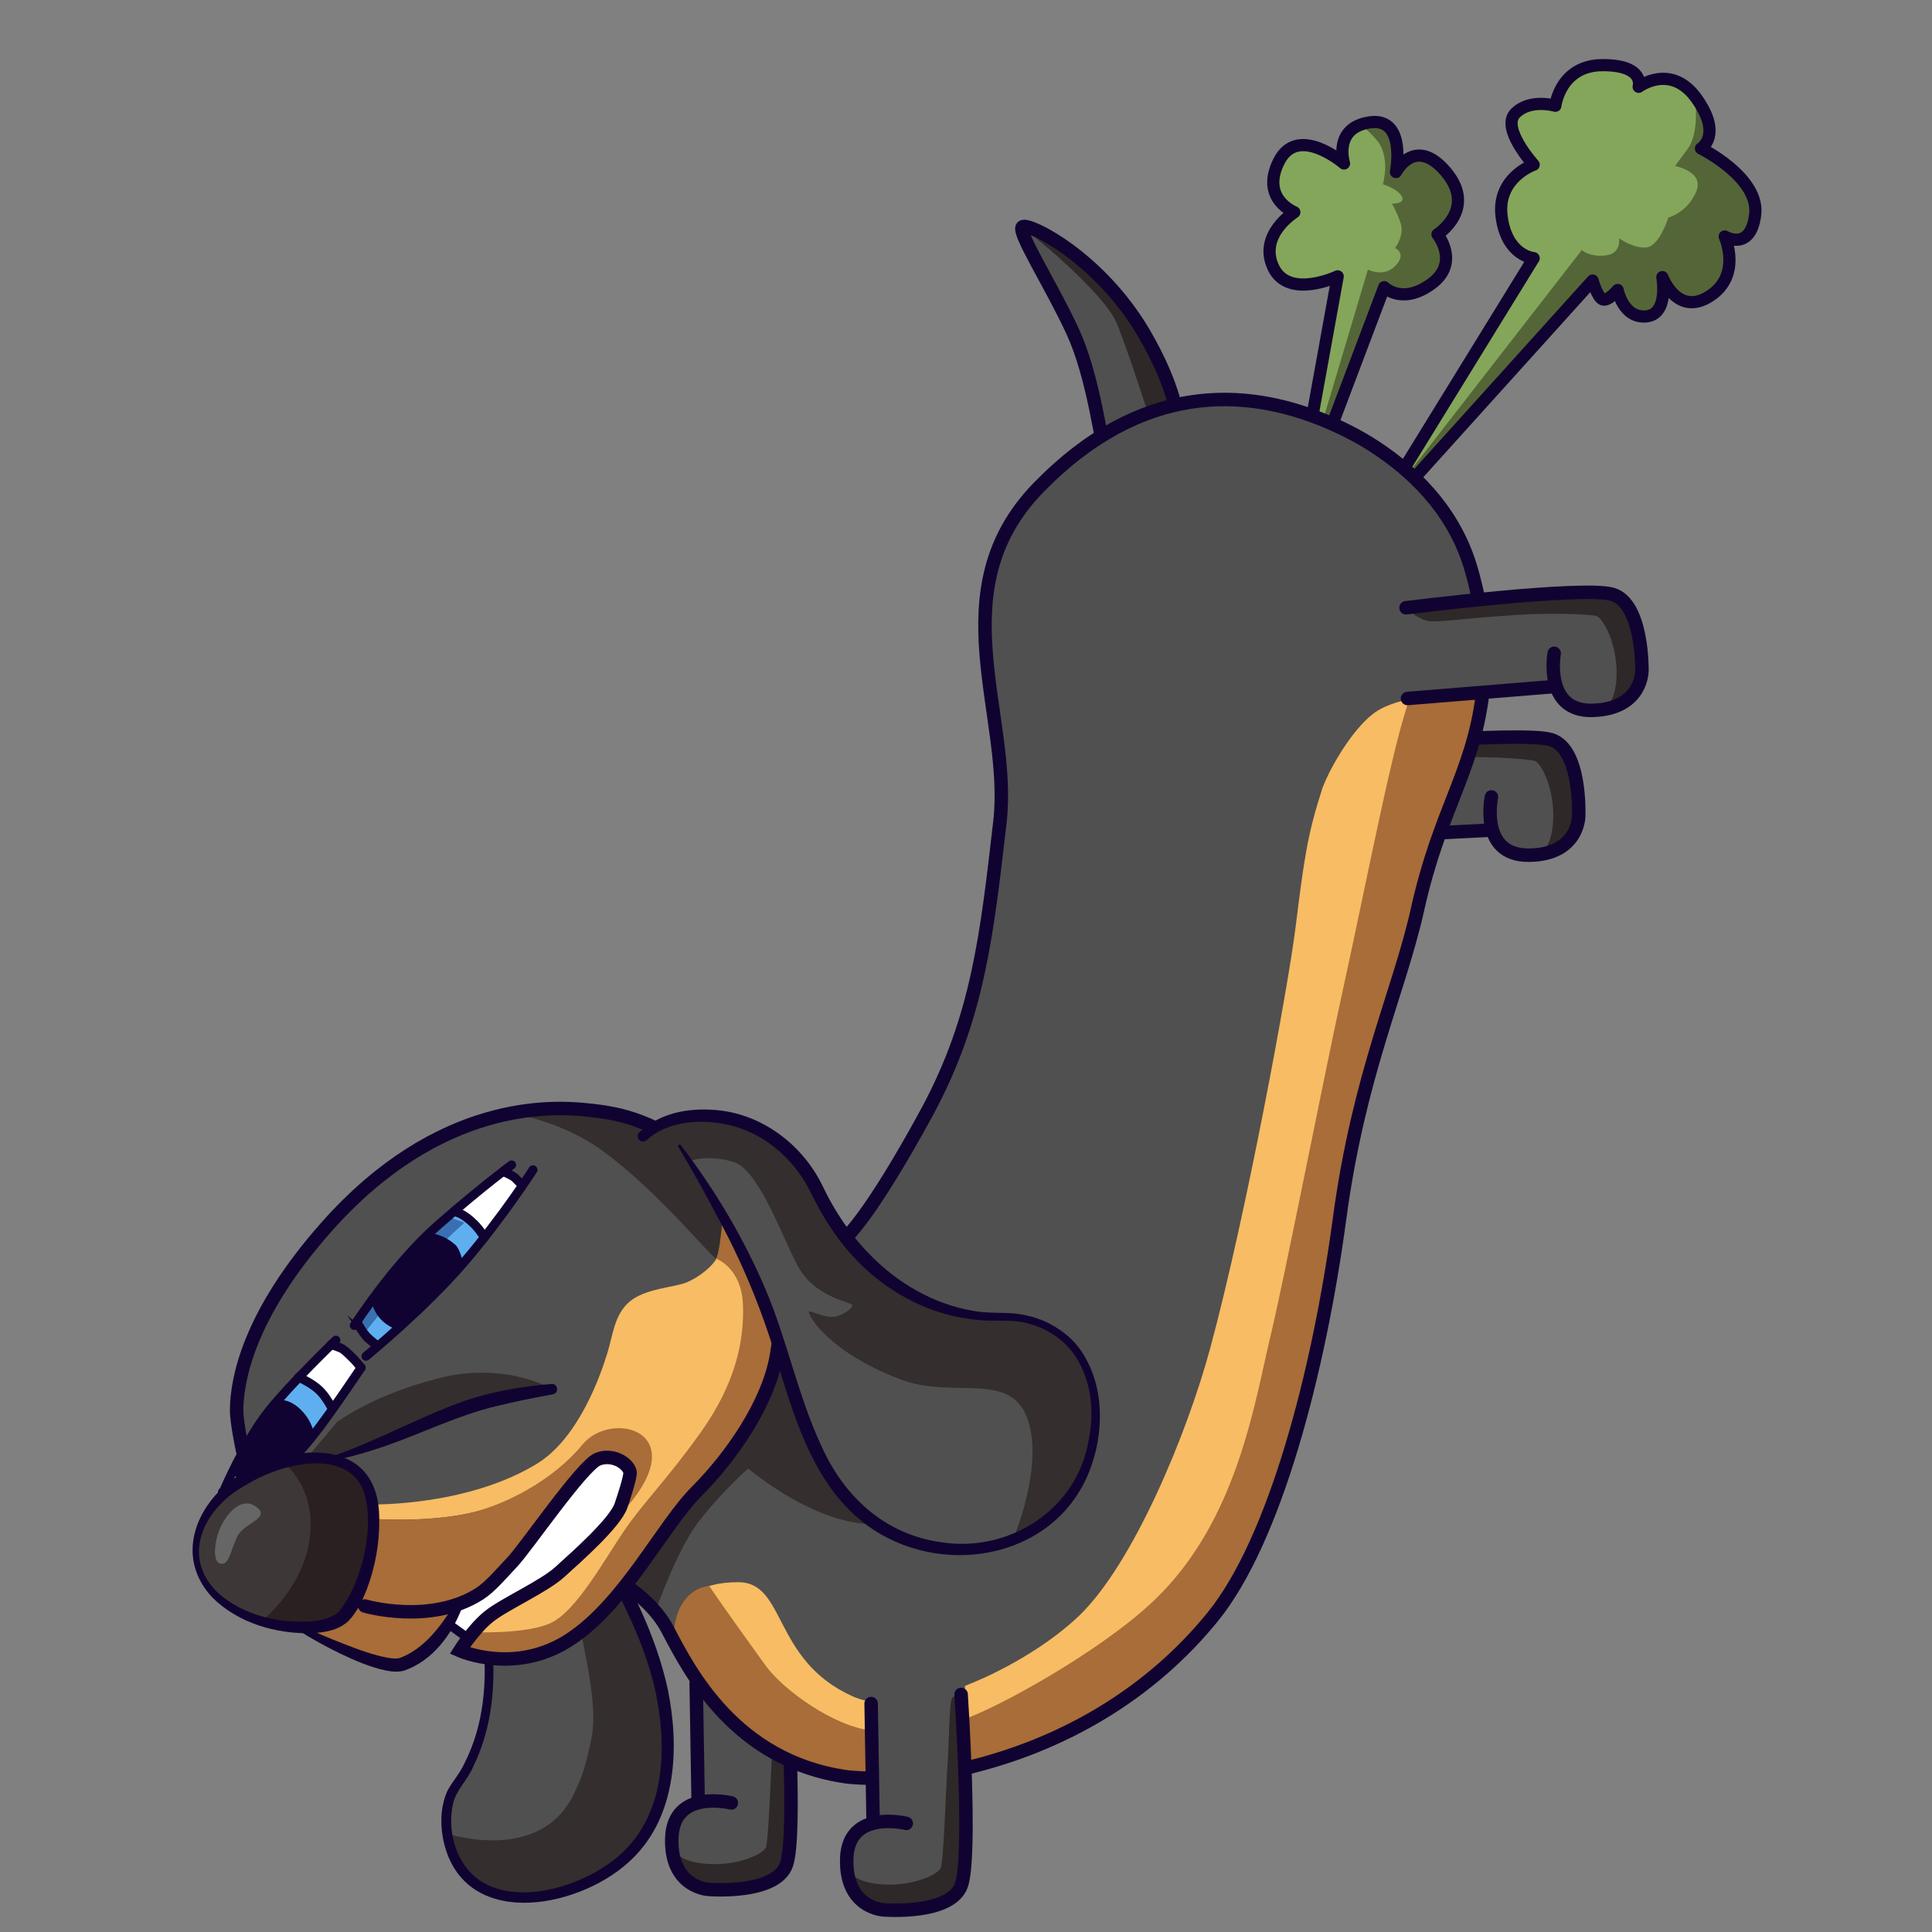 <svg xmlns="http://www.w3.org/2000/svg" xmlns:xlink="http://www.w3.org/1999/xlink" viewBox="0 0 512 512" width="512" height="512" preserveAspectRatio="xMidYMid meet" style="width: 100%; height: 100%; transform: translate3d(0px, 0px, 0px); content-visibility: visible;"><rect x="0" y="0" width="512" height="512" fill="#808080" stroke="none"/><defs><clipPath id="__lottie_element_419"><rect width="512" height="512" x="0" y="0"></rect></clipPath><clipPath id="__lottie_element_421"><path d="M0,0 L500,0 L500,500 L0,500z"></path></clipPath></defs><g clip-path="url(#__lottie_element_419)"><g clip-path="url(#__lottie_element_421)" transform="matrix(1.19,0,0,1.19,-19.5,-9.5)" opacity="1" style="display: block;"><g transform="matrix(0.985,0.173,-0.173,0.985,103.239,300.761)" opacity="1" style="display: block;"><g opacity="1" transform="matrix(1,0,0,1,40.085,61.594)"><path fill="rgb(80,80,80)" fill-opacity="1" d=" M37.752,23.143 C35.03,6.814 28.808,-1.801 18.417,-14.727 C13.845,-20.415 8.491,-27.085 2.83,-32.816 C-4.373,-40.106 -11.793,-46.163 -15.666,-49.874 C-22.584,-56.502 -34.345,-61.343 -36.243,-50.465 C-38.141,-39.586 -36.413,-30.966 -27.985,-29.682 C-22.939,-28.913 -16.861,-19.351 -14.04,-13.751 C-8.772,-3.292 -6.655,7.715 -6.655,7.715 C-6.176,9.037 -4.984,12.388 -4.507,14.318 C-3.637,17.842 -3.952,22.113 -3.779,25.51 C-3.263,35.635 -11.369,38.401 -7.468,51.307 C-5.889,56.532 -0.729,60.716 5.82,61.042 C5.82,61.042 14.054,61.343 16.86,59.757 C19.665,58.171 25.974,55.143 25.974,55.143 C25.974,55.143 36.848,45.566 37.495,37.279 C38.141,28.991 37.752,23.143 37.752,23.143z"></path></g><g opacity="1" transform="matrix(1,0,0,1,41.234,65.654)"><path fill="rgb(52,46,46)" fill-opacity="1" d=" M17.616,32.176 C13.003,49.308 -8.982,45.928 -8.982,45.928 C-8.982,45.928 -5.119,60.972 14.801,56.016 C14.801,56.016 20.151,54.76 24.488,50.977 C28.826,47.194 34.856,41.945 36.124,34.185 C37.392,26.425 36.72,17.61 32.868,6.275 C29.963,-2.275 17.113,-19.106 13.822,-23.058 C2.881,-36.195 -0.807,-39.477 -0.807,-39.477 C-0.807,-39.477 -13.733,-53 -19.34,-56.104 C-24.948,-59.208 -25.803,-60.972 -30.952,-60.947 C-36.1,-60.923 -37.391,-54.526 -37.391,-54.526 C-37.391,-54.526 -22.73,-50.199 -15.674,-42.752 C-8.619,-35.306 10.215,-10.963 12.604,-4.273 C14.993,2.416 19.548,12.583 19.27,19.694 C18.993,26.805 18.639,28.376 17.616,32.176z"></path></g><g opacity="1" transform="matrix(1,0,0,1,41.203,66.454)"><path fill="rgb(17,3,49)" fill-opacity="1" d=" M13.114,-27.004 C21.308,-17.074 29.422,-6.788 34.282,5.332 C38.931,17.312 40.953,32.226 33.029,43.349 C24.224,56.014 -0.198,65.875 -8.715,48 C-10.484,44.192 -11.333,39.726 -10.214,35.569 C-9.359,33.2 -8.153,31.335 -7.545,28.904 C-4.779,19.804 -5.754,10.116 -8.285,1.073 C-10.771,-8.045 -14.502,-16.955 -20.086,-24.611 C-22.857,-28.323 -26.045,-31.903 -30.189,-33.996 C-31.672,-34.769 -33.36,-34.898 -34.723,-35.928 C-37.652,-38.024 -38.904,-41.517 -39.458,-44.877 C-40.953,-52.732 -36.902,-65.874 -26.659,-62.013 C-22.128,-60.117 -18.085,-57.157 -14.223,-54.201 C-4.118,-46.161 4.746,-36.795 13.114,-27.004z M10.84,-25.126 C2.803,-34.907 -5.85,-44.377 -15.652,-52.403 C-19.322,-55.316 -23.128,-58.106 -27.422,-59.972 C-38.705,-64.061 -40.529,-42.39 -33.587,-37.55 C-32.341,-36.645 -30.662,-36.504 -29.331,-35.75 C-22.005,-31.828 -17.356,-24.507 -13.488,-17.439 C-10.46,-11.721 -8.148,-5.651 -6.441,0.577 C-3.779,9.966 -2.769,19.987 -5.552,29.481 C-6.199,32.526 -8.372,35.18 -8.53,38.304 C-8.847,44.218 -5.965,50.605 -0.849,53.587 C9.29,59.367 25.062,50.586 30.96,41.912 C38.26,31.447 36.125,17.617 31.696,6.334 C26.954,-5.349 18.76,-15.36 10.84,-25.126z"></path></g></g><g transform="matrix(0.972,-0.235,0.235,0.972,298.397,169.399)" opacity="1" style="display: block;"><g opacity="1" transform="matrix(1,0,0,1,35.047,31.501)"><path fill="rgb(47,41,40)" fill-opacity="1" d=" M-29.863,-2.902 C-29.863,-1.777 -4.689,0.948 -4.689,0.948 C-4.689,0.948 7.765,2.741 7.765,2.741 C7.765,2.741 6.701,8.728 14.475,10.642 C22.248,12.557 25.031,8.34 25.031,8.34 C25.031,8.34 26.348,6.952 27.437,3.367 C28.834,-1.234 29.863,-8.625 27.323,-12.557 C27.323,-12.557 29.359,-2.998 24.248,0.78 C19.137,4.558 14.248,3.443 11.915,0.221 C9.581,-3.001 11.003,-7.442 9.459,-7.553 C7.915,-7.664 5.915,-4.443 5.915,-4.443 C5.915,-4.443 -10.196,-5.777 -17.085,-5.888 C-23.974,-5.999 -29.863,-4.028 -29.863,-2.902z"></path></g><g opacity="1" transform="matrix(1,0,0,1,35.094,24.885)"><path fill="rgb(80,80,80)" fill-opacity="1" d=" M-31.707,2.729 C-31.707,2.729 8.336,10.184 8.336,10.184 C8.336,10.184 7.788,18.187 19.639,17.516 C31.489,16.844 31.707,-5.049 25.557,-7.558 C19.408,-10.066 -27.431,-18.187 -27.431,-18.187 C-27.431,-18.187 -31.707,2.729 -31.707,2.729z"></path></g><g opacity="1" transform="matrix(1,0,0,1,36.265,25.302)"><path fill="rgb(47,40,40)" fill-opacity="1" d=" M-28.764,-17.802 C-28.764,-17.802 3.904,-12.46 3.904,-12.46 C3.904,-12.46 24.257,-8.924 26.169,-5.749 C28.08,-2.574 28.764,2.414 27.145,8.42 C25.525,14.425 24.058,15.32 20.333,16.933 C18.328,17.802 15.684,17.011 15.684,17.011 C15.684,17.011 18.87,17.02 20.819,10.401 C22.768,3.782 21.316,-2.426 19.988,-3.421 C19.415,-3.85 12.081,-6.453 2.975,-8.355 C-8.994,-10.854 -23.572,-12.829 -25.358,-13.91 C-27.654,-15.299 -28.764,-17.802 -28.764,-17.802z"></path></g><g opacity="1" transform="matrix(1,0,0,1,23.131,30.776)"><path stroke-linecap="round" stroke-linejoin="miter" fill-opacity="0" stroke-miterlimit="10" stroke="rgb(17,3,49)" stroke-opacity="1" stroke-width="3" d=" M20.086,3.8 C20.086,3.8 -20.086,-3.8 -20.086,-3.8"></path></g><g opacity="1" transform="matrix(1,0,0,1,37.253,25.997)"><path stroke-linecap="round" stroke-linejoin="miter" fill-opacity="0" stroke-miterlimit="10" stroke="rgb(17,3,49)" stroke-opacity="1" stroke-width="3" d=" M7.699,1.394 C7.699,1.394 1.928,13.419 12.725,15.958 C23.522,18.497 25.566,10.157 25.566,10.157 C25.566,10.157 29.753,-4.269 23.586,-7.894 C17.419,-11.519 -29.753,-18.497 -29.753,-18.497"></path></g></g><g transform="matrix(1,0,0,1,158.166,368.568)" opacity="1" style="display: block;"><g opacity="1" transform="matrix(1,0,0,1,20.311,32.621)"><path fill="rgb(80,80,80)" fill-opacity="1" d=" M-7.772,-32.372 C-7.772,-32.372 -7.053,8.355 -7.053,8.355 C-7.053,8.355 -15.004,9.422 -11.971,20.897 C-8.939,32.372 12.553,28.199 13.779,21.672 C15.004,15.145 13.577,-32.372 13.577,-32.372 C13.577,-32.372 -7.772,-32.372 -7.772,-32.372z"></path></g><g opacity="1" transform="matrix(1,0,0,1,21.308,36.363)"><path fill="rgb(47,40,40)" fill-opacity="1" d=" M11.981,-23.036 C11.981,-23.036 13.072,-3.036 13.072,-3.036 C13.072,-3.036 13.687,17.613 10.959,20.122 C8.231,22.631 3.48,24.3 -2.728,23.917 C-8.937,23.533 -10.107,22.275 -12.434,18.949 C-13.687,17.158 -13.442,14.409 -13.442,14.409 C-13.442,14.409 -12.812,17.533 -5.937,18.117 C0.938,18.7 6.731,16.033 7.439,14.533 C8.148,13.033 8.689,-5.758 8.981,-8.717 C9.273,-11.675 9.273,-22.55 10.023,-23.425 C10.773,-24.3 11.981,-23.036 11.981,-23.036z"></path></g><g opacity="1" transform="matrix(1,0,0,1,13.478,27.452)"><path stroke-linecap="round" stroke-linejoin="miter" fill-opacity="0" stroke-miterlimit="10" stroke="rgb(17,3,49)" stroke-opacity="1" stroke-width="3" d=" M-0.22,-13.215 C-0.22,-13.215 0.22,13.215 0.22,13.215"></path></g><g opacity="1" transform="matrix(1,0,0,1,21.592,36.805)"><path stroke-linecap="round" stroke-linejoin="miter" fill-opacity="0" stroke-miterlimit="10" stroke="rgb(17,3,49)" stroke-opacity="1" stroke-width="3" d=" M-0.507,4.123 C-0.507,4.123 -13.444,0.878 -13.768,11.965 C-14.092,23.052 -5.512,23.383 -5.512,23.383 C-5.512,23.383 9.461,24.595 11.777,17.827 C14.093,11.059 11.706,-24.595 11.706,-24.595"></path></g></g><g transform="matrix(0.905,0,0,0.905,313.286,15.097)" opacity="1" style="display: block;"><g opacity="1" transform="matrix(1,0,0,1,57.256,64.612)"><path fill="rgb(132,166,90)" fill-opacity="1" d=" M-7.342,-8.481 C-7.342,-8.481 -13.935,-8.981 -15.222,-18.648 C-16.509,-28.314 -7.342,-31.481 -7.342,-31.481 C-7.342,-31.481 -15.509,-40.481 -11.842,-44.148 C-8.175,-47.814 -2.01,-45.981 -2.01,-45.981 C-2.01,-45.981 -0.842,-55.981 9.658,-55.981 C20.158,-55.981 18.49,-50.648 18.49,-50.648 C18.49,-50.648 26.491,-56.648 32.825,-47.648 C39.158,-38.648 33.825,-35.481 33.825,-35.481 C33.825,-35.481 48.325,-28.314 47.158,-19.148 C45.991,-9.981 39.658,-13.813 39.658,-13.813 C39.658,-13.813 43.99,-4.314 35.99,0.852 C27.99,6.019 24.325,-3.813 24.325,-3.813 C24.325,-3.813 25.991,5.352 20.325,5.852 C14.658,6.352 13.325,-0.648 13.325,-0.648 C13.325,-0.648 10.991,2.156 9.658,1.671 C8.325,1.186 7.158,-2.981 7.158,-2.981 C7.158,-2.981 -48.325,56.648 -48.325,56.648 C-48.325,56.648 -7.342,-8.481 -7.342,-8.481z"></path></g><g opacity="1" transform="matrix(1,0,0,1,58.747,65.931)"><path fill="rgb(84,102,55)" fill-opacity="1" d=" M30.227,-50.134 C30.227,-50.134 31.586,-41.375 28.475,-37.152 C28.475,-37.152 25.364,-32.93 25.364,-32.93 C25.364,-32.93 32.792,-31.597 30.522,-26.486 C28.253,-21.375 23.724,-20.264 23.724,-20.264 C23.724,-20.264 21.586,-13.375 18.475,-12.93 C15.364,-12.486 11.586,-15.152 11.586,-15.152 C11.586,-15.152 12.253,-11.375 8.253,-10.93 C4.253,-10.486 2.436,-12.264 2.436,-12.264 C2.436,-12.264 -46.03,50.134 -46.03,50.134 C-46.03,50.134 5.086,-4.764 5.086,-4.764 C5.086,-4.764 5.808,-1.293 7.586,-0.112 C9.364,1.07 11.253,-2.43 11.253,-2.43 C11.253,-2.43 13.697,4.848 18.253,4.07 C22.808,3.292 22.425,-4.149 22.425,-4.149 C22.425,-4.149 27.815,4.084 35.284,-1.951 C42.753,-7.986 37.69,-15.349 37.69,-15.349 C37.69,-15.349 44.606,-12.854 45.153,-19.708 C46.03,-30.708 32.364,-37.264 32.364,-37.264 C32.364,-37.264 34.16,-40.14 33.345,-44.535 C32.53,-48.93 30.227,-50.134 30.227,-50.134z"></path></g><g opacity="1" transform="matrix(1,0,0,1,56.25,65.542)"><path stroke-linecap="round" stroke-linejoin="round" fill-opacity="0" stroke="rgb(17,3,49)" stroke-opacity="1" stroke-width="3" d=" M-6.917,-9.875 C-6.917,-9.875 -13.51,-10.375 -14.797,-20.042 C-16.084,-29.708 -6.917,-32.875 -6.917,-32.875 C-6.917,-32.875 -15.084,-41.875 -11.417,-45.542 C-7.75,-49.208 -1.584,-47.375 -1.584,-47.375 C-1.584,-47.375 -0.417,-57.375 10.083,-57.375 C20.583,-57.375 18.916,-52.042 18.916,-52.042 C18.916,-52.042 26.916,-58.042 33.25,-49.042 C39.583,-40.042 34.25,-36.875 34.25,-36.875 C34.25,-36.875 48.75,-29.708 47.583,-20.542 C46.416,-11.375 40.083,-15.208 40.083,-15.208 C40.083,-15.208 44.416,-5.708 36.416,-0.542 C28.416,4.625 24.75,-5.208 24.75,-5.208 C24.75,-5.208 26.416,3.958 20.75,4.458 C15.083,4.958 13.75,-2.042 13.75,-2.042 C13.75,-2.042 11.416,0.762 10.083,0.277 C8.75,-0.208 7.583,-4.375 7.583,-4.375 C7.583,-4.375 -48.75,58.042 -48.75,58.042 C-48.75,58.042 -6.917,-9.875 -6.917,-9.875z"></path></g></g><g transform="matrix(0.905,0,0,0.905,289.77,27.24)" opacity="1" style="display: block;"><g opacity="1" transform="matrix(1,0,0,1,34.462,58.429)"><path fill="rgb(132,166,90)" fill-opacity="1" d=" M17.184,-22.04 C17.184,-22.04 26.962,-28.261 19.295,-37.372 C11.628,-46.483 6.962,-37.372 6.962,-37.372 C6.962,-37.372 9.628,-50.929 0.517,-49.596 C-8.594,-48.262 -5.816,-39.484 -5.816,-39.484 C-5.816,-39.484 -17.149,-49.262 -21.816,-40.04 C-26.483,-30.818 -18.038,-27.483 -18.038,-27.483 C-18.038,-27.483 -26.962,-21.928 -23.222,-13.928 C-19.483,-5.928 -7.372,-11.707 -7.372,-11.707 C-7.372,-11.707 -18.715,50.928 -18.715,50.928 C-18.715,50.928 4.073,-9.04 4.073,-9.04 C4.073,-9.04 8.406,-4.596 15.628,-9.818 C22.851,-15.04 17.184,-22.04 17.184,-22.04z"></path></g><g opacity="1" transform="matrix(1,0,0,1,38.814,55.539)"><path fill="rgb(84,102,55)" fill-opacity="1" d=" M-6.026,-46.172 C-6.026,-46.172 0.407,-48.295 2.175,-43.5 C3.944,-38.705 3.01,-35.143 3.01,-35.143 C3.01,-35.143 9.158,-43.094 15.495,-33.789 C21.831,-24.483 12.831,-19.15 12.831,-19.15 C12.831,-19.15 17.685,-12.73 11.87,-7.384 C6.055,-2.039 -0.279,-6.15 -0.279,-6.15 C-0.279,-6.15 -21.831,48.296 -21.831,48.296 C-21.831,48.296 -4.279,-10.483 -4.279,-10.483 C-4.279,-10.483 -0.39,-8.402 2.499,-11.443 C5.388,-14.484 2.387,-15.784 2.387,-15.784 C2.387,-15.784 4.832,-18.928 3.721,-22.039 C2.61,-25.15 1.61,-26.706 1.61,-26.706 C1.61,-26.706 5.055,-26.594 4.055,-28.483 C3.055,-30.372 -0.613,-31.483 -0.613,-31.483 C-0.613,-31.483 1.055,-36.886 -1.279,-41.15 C-2.352,-43.111 -6.026,-46.172 -6.026,-46.172z"></path></g><g opacity="1" transform="matrix(1,0,0,1,34.462,58.709)"><path stroke-linecap="round" stroke-linejoin="round" fill-opacity="0" stroke="rgb(17,3,49)" stroke-opacity="1" stroke-width="3" d=" M17.184,-22.32 C17.184,-22.32 26.962,-28.541 19.295,-37.652 C11.628,-46.763 6.962,-37.652 6.962,-37.652 C6.962,-37.652 9.628,-51.209 0.517,-49.876 C-8.594,-48.542 -5.816,-39.764 -5.816,-39.764 C-5.816,-39.764 -17.149,-49.542 -21.816,-40.32 C-26.483,-31.098 -18.038,-27.763 -18.038,-27.763 C-18.038,-27.763 -26.962,-22.208 -23.222,-14.208 C-19.483,-6.208 -7.372,-11.987 -7.372,-11.987 C-7.372,-11.987 -18.816,51.208 -18.816,51.208 C-18.816,51.208 4.073,-9.32 4.073,-9.32 C4.073,-9.32 8.406,-4.876 15.628,-10.098 C22.851,-15.32 17.184,-22.32 17.184,-22.32z"></path></g></g><g transform="matrix(0.913,0.409,-0.409,0.913,240.264,46.947)" opacity="1" style="display: block;"><g opacity="1" transform="matrix(1,0,0,1,36.676,34.332)"><path fill="rgb(80,80,80)" fill-opacity="1" d=" M5.405,8.804 C4.666,7.796 -0.772,0.415 -6.427,-6.247 C-8.868,-9.123 -13.468,-13.08 -17.885,-16.079 C-24.474,-20.552 -29.385,-24.872 -28.466,-25.346 C-24.5,-27.391 -8.974,-23.31 0.317,-18.329 C9.251,-13.539 19.092,-2.864 20.756,-0.083 C22.421,2.698 29.386,20.503 22.573,25.003 C18.96,27.39 14.425,20.987 10.99,16.421 C8.06,12.528 5.405,8.804 5.405,8.804z"></path></g><g opacity="1" transform="matrix(1,0,0,1,35.297,34.109)"><path fill="rgb(46,40,40)" fill-opacity="1" d=" M16.734,2.819 C15.329,1.248 6.455,-8.65 1.146,-13.857 C-4.632,-19.524 -27.088,-25.122 -27.088,-25.122 C-27.088,-25.122 -23.993,-25.704 -23.993,-25.704 C-23.993,-25.704 -17.944,-25.122 -17.944,-25.122 C-17.944,-25.122 -13.551,-24.533 -7.512,-22.324 C-4.439,-21.2 -1.134,-19.302 2.635,-17.578 C13.102,-12.791 21.107,-1.383 22.083,0.049 C22.083,0.049 23.637,2.443 24.618,5.227 C25.109,6.62 26.73,12.512 26.878,13.643 C27.088,15.241 26.142,23.816 24.921,24.707 C23.552,25.704 22.966,22.81 22.118,15.06 C21.27,7.31 16.734,2.819 16.734,2.819z"></path></g><g opacity="1" transform="matrix(1,0,0,1,35.017,34.849)"><path stroke-linecap="round" stroke-linejoin="miter" fill-opacity="0" stroke-miterlimit="10" stroke="rgb(17,3,49)" stroke-opacity="1" stroke-width="3" d=" M-7.052,-9.157 C-15.399,-16.468 -27.517,-24.375 -26.807,-25.861 C-26.098,-27.348 -8.334,-26.706 7.679,-15.225 C19.093,-7.041 22.464,-0.541 22.464,-0.541 C22.464,-0.541 27.517,8.81 27.138,18.079 C26.76,27.349 20.68,26.697 14.023,17.732 C8.922,10.861 1.295,-1.846 -7.052,-9.157z"></path></g></g><g transform="matrix(1,0,0,1,119.552,73.833)" opacity="1" style="display: block;"><g opacity="1" transform="matrix(1,0,0,1,116.842,170.126)"><path fill="rgb(80,80,80)" fill-opacity="1" d=" M-73.831,124.485 C-80.407,116.138 -87.811,113.124 -87.811,113.124 C-87.811,113.124 -101.061,92.707 -101.061,92.707 C-101.061,92.707 -73.375,48.707 -73.375,48.707 C-73.375,48.707 -45.727,42.04 -45.727,42.04 C-45.727,42.04 -31.728,39.707 -31.728,39.707 C-31.728,39.707 -28.762,38.798 -28.762,38.798 C-28.762,38.798 -28.523,35.844 -28.523,35.844 C-28.523,35.844 -25.194,31.197 -25.194,31.197 C-21.003,25.332 -13.675,13.122 -13.675,13.122 C-13.675,13.122 -4.95,-8.016 -4.95,-8.016 C-4.95,-8.016 0.192,-30.55 0.192,-30.55 C0.192,-30.55 2.697,-51.058 2.697,-51.058 C2.697,-51.058 3.493,-62.766 3.493,-62.766 C3.493,-62.766 1.568,-76.179 1.568,-76.179 C1.568,-76.179 -0.823,-94.966 -0.823,-94.966 C-0.823,-94.966 -2.24,-107.742 5.78,-120.15 C12.98,-131.322 19.169,-134.728 20.576,-135.785 C20.576,-135.785 26.573,-139.701 29.261,-141.201 C31.948,-142.701 41.014,-145.364 41.014,-145.364 C42.003,-145.99 44.562,-148.725 58.109,-146.793 C70.005,-145.136 70.908,-144.219 81.105,-138.706 C91.301,-133.192 101.188,-125.61 106.214,-112.912 C109.288,-105.144 111.753,-95.421 110.829,-89.52 C109.77,-82.922 110.063,-78.118 109.221,-75.54 C107.051,-68.901 99.788,-49.288 99.788,-49.288 C99.788,-49.288 95.152,-33.652 95.152,-33.652 C95.152,-33.652 89.927,-17.514 89.548,-14.244 C89.17,-10.974 82.378,10.014 82.378,10.014 C82.378,10.014 78.279,31.152 78.279,31.152 C78.279,31.152 75.558,47.636 73.519,60.349 C71.48,73.062 67.683,84.613 62.345,97.804 C57.006,110.994 48.341,124.128 44.666,128.967 C40.991,133.806 33.582,138.989 22.86,145.738 C12.138,152.486 -5.163,157.837 -5.163,157.837 C-5.163,157.837 -10.123,158.836 -14.893,159.5 C-19.663,160.165 -26.009,160.169 -26.009,160.169 C-26.009,160.169 -31.724,159.681 -38.232,158.276 C-44.74,156.871 -48.922,154.061 -55.98,148.556 C-63.039,143.051 -67.255,132.832 -73.831,124.485z"></path></g><g opacity="1" transform="matrix(1,0,0,1,129.538,202.169)"><path fill="rgb(248,188,100)" fill-opacity="1" d=" M37.291,88.28 C56.552,56.622 56.838,44.31 57.695,41.105 C58.552,37.9 61.672,20.379 61.506,12.879 C61.339,5.379 69.24,-40.125 70.897,-49.437 C71.696,-53.93 75.599,-64.234 77.588,-75.246 C79.862,-87.837 83.187,-100.445 85.498,-106.675 C89.865,-118.446 86.238,-113.037 86.238,-113.037 C86.238,-113.037 78.595,-112.589 74.004,-109.697 C69.066,-106.585 63.667,-97.489 61.808,-92.537 C58.447,-82.164 57.725,-76.829 55.814,-61.502 C54.233,-48.697 44.865,2.445 36.831,32.133 C31.654,51.335 19.655,80.207 7.655,91.764 C-4.124,103.11 -29.988,115.528 -42.821,109.75 C-60.774,101.668 -57.559,84.331 -68.303,84.331 C-87.029,84.331 -81.021,100.477 -81.021,100.477 C-81.021,100.477 -70.437,128.252 -31.646,128.128 C7.146,128.003 37.291,88.28 37.291,88.28z"></path></g><g opacity="1" transform="matrix(1,0,0,1,69.73,249.814)"><path fill="rgb(52,46,46)" fill-opacity="1" d=" M-13.949,-31.981 C-13.949,-31.981 -47.051,28.602 -47.051,28.602 C-42.478,32.684 -36.382,35.357 -33.885,37.311 C-30.051,40.311 -26.913,43.148 -26.913,43.148 C-26.913,43.148 -22.292,29.839 -17.538,23.513 C-12.783,17.186 -6.283,11.352 -6.283,11.352 C-6.283,11.352 9.55,25.019 23.717,23.686 C37.883,22.352 47.051,14.519 47.051,14.519 C47.051,14.519 9.801,-31.398 9.801,-31.398 C9.801,-31.398 -13.949,-31.981 -13.949,-31.981z"></path></g><g opacity="1" transform="matrix(1,0,0,1,131.063,203.637)"><path fill="rgb(168,109,56)" fill-opacity="1" d=" M-83.464,90.257 C-85.505,96.691 -82.546,99.009 -82.546,99.009 C-80.305,102.799 -77.697,106.955 -75.192,110.14 C-74.077,111.516 -72.976,112.68 -72.004,113.363 C-70.628,114.33 -69.164,115.646 -67.47,117.053 C-63.334,120.072 -59.01,122.992 -53.981,124.389 C-53.859,124.421 -53.741,124.457 -53.617,124.488 C-53.232,124.589 -52.845,124.684 -52.452,124.766 C-45.247,126.266 -40.002,126.659 -40.002,126.659 C-40.002,126.659 -31.22,126.344 -27.714,125.823 C-24.209,125.303 -19.383,124.327 -19.383,124.327 C-19.383,124.327 2.808,120.848 27.048,100.071 C35.603,92.738 48.205,67.757 54.182,48.165 C60.941,26.01 63.151,7.416 63.151,7.416 C63.151,7.416 68.681,-21.658 68.681,-21.658 C68.681,-21.658 75.768,-46.073 75.768,-46.073 C75.768,-46.073 82.151,-68.804 82.151,-68.804 C82.151,-68.804 85.906,-81.893 85.906,-81.893 C85.906,-81.893 90.416,-94.381 90.416,-94.381 C90.416,-94.381 94.302,-106.935 94.302,-106.935 C94.302,-106.935 95.945,-114.835 95.945,-114.835 C95.945,-114.835 96.588,-125.816 96.588,-125.816 C96.588,-125.816 87.543,-127.084 87.543,-127.084 C87.543,-127.084 81.301,-128.129 81.301,-128.129 C81.301,-128.129 82.258,-122.192 78.702,-110.858 C75.147,-99.525 69.563,-70.582 64.905,-49.408 C60.385,-28.81 52.179,13.542 48.623,28.431 C45.068,43.32 41.234,69.296 22.826,86.883 C10.781,98.393 -12.782,111.28 -20.198,113.613 C-27.615,115.947 -32.115,116.697 -40.229,115.863 C-48.344,115.03 -59.693,107.021 -63.782,101.363 C-73.688,87.657 -76.284,83.712 -76.284,83.712 C-76.284,83.712 -81.423,83.823 -83.464,90.257z"></path></g><g opacity="1" transform="matrix(1,0,0,1,112.034,169.25)"><path stroke-linecap="round" stroke-linejoin="miter" fill-opacity="0" stroke-miterlimit="10" stroke="rgb(17,3,49)" stroke-opacity="1" stroke-width="3" d=" M-83.003,114 C-83.003,114 -71.253,118.75 -66.503,127.833 C-61.753,136.917 -51.534,157.111 -26.644,160.597 C-24.839,160.85 -13.336,161.75 -0.509,158.749 C21.709,153.551 41.08,141.99 54.914,124.917 C68.747,107.843 78.51,70.461 83.11,36.361 C87.422,4.179 96.393,-14.23 100.485,-32.597 C105.402,-54.666 112.619,-62.747 114.896,-79.983 C116.266,-90.385 114.807,-100.09 112.426,-108.344 C109.159,-119.669 101.438,-128.852 90.715,-135.779 C87.489,-137.863 83.868,-139.743 79.819,-141.416 C62.069,-148.75 38.982,-150.063 16.068,-126.511 C-6.305,-103.521 10.211,-75.879 7.485,-52.083 C4.581,-27.059 2.652,-8.718 -8.586,12.25 C-21.518,36.09 -26.92,40.583 -26.92,40.583 C-26.92,40.583 -80.967,30.177 -94.021,67.364 C-104.534,97.311 -83.003,114 -83.003,114z"></path></g></g><g transform="matrix(1,0,0,1,197.128,373.123)" opacity="1" style="display: block;"><g opacity="1" transform="matrix(1,0,0,1,20.311,32.621)"><path fill="rgb(80,80,80)" fill-opacity="1" d=" M-7.772,-32.372 C-7.772,-32.372 -7.053,8.355 -7.053,8.355 C-7.053,8.355 -15.004,9.422 -11.971,20.897 C-8.939,32.372 12.553,28.199 13.779,21.672 C15.004,15.145 13.577,-32.372 13.577,-32.372 C13.577,-32.372 -7.772,-32.372 -7.772,-32.372z"></path></g><g opacity="1" transform="matrix(1,0,0,1,21.308,36.363)"><path fill="rgb(47,40,40)" fill-opacity="1" d=" M11.981,-23.036 C11.981,-23.036 13.072,-3.036 13.072,-3.036 C13.072,-3.036 13.687,17.613 10.959,20.122 C8.231,22.631 3.48,24.3 -2.728,23.917 C-8.937,23.533 -10.107,22.275 -12.434,18.949 C-13.687,17.158 -13.442,14.409 -13.442,14.409 C-13.442,14.409 -12.812,17.533 -5.937,18.117 C0.938,18.7 6.731,16.033 7.439,14.533 C8.148,13.033 8.689,-5.758 8.981,-8.717 C9.273,-11.675 9.273,-22.55 10.023,-23.425 C10.773,-24.3 11.981,-23.036 11.981,-23.036z"></path></g><g opacity="1" transform="matrix(1,0,0,1,13.478,27.452)"><path stroke-linecap="round" stroke-linejoin="miter" fill-opacity="0" stroke-miterlimit="10" stroke="rgb(17,3,49)" stroke-opacity="1" stroke-width="3" d=" M-0.22,-13.215 C-0.22,-13.215 0.22,13.215 0.22,13.215"></path></g><g opacity="1" transform="matrix(1,0,0,1,21.592,36.805)"><path stroke-linecap="round" stroke-linejoin="miter" fill-opacity="0" stroke-miterlimit="10" stroke="rgb(17,3,49)" stroke-opacity="1" stroke-width="3" d=" M-0.507,4.123 C-0.507,4.123 -13.444,0.878 -13.768,11.965 C-14.092,23.052 -5.512,23.383 -5.512,23.383 C-5.512,23.383 9.461,24.595 11.777,17.827 C14.093,11.059 11.706,-24.595 11.706,-24.595"></path></g></g><g transform="matrix(0.964,-0.265,0.265,0.964,320.289,138.088)" opacity="1" style="display: block;"><g opacity="1" transform="matrix(1,0,0,1,30.471,24.606)"><path fill="rgb(80,80,80)" fill-opacity="1" d=" M-28.012,3.023 C-28.012,3.023 4.641,9.103 4.641,9.103 C4.641,9.103 4.093,17.106 15.944,16.435 C27.794,15.763 28.012,-6.13 21.862,-8.639 C15.713,-11.147 -22.47,-17.105 -22.47,-17.105 C-22.47,-17.105 -28.012,3.023 -28.012,3.023z"></path></g><g opacity="1" transform="matrix(1,0,0,1,32.105,24.622)"><path fill="rgb(47,40,40)" fill-opacity="1" d=" M-24.605,-17.122 C-24.605,-17.122 -0.255,-13.139 -0.255,-13.139 C-0.255,-13.139 20.098,-9.604 22.01,-6.429 C23.921,-3.254 24.605,1.735 22.985,7.74 C21.366,13.746 19.899,14.639 16.174,16.253 C14.168,17.121 11.524,16.331 11.524,16.331 C11.524,16.331 14.711,16.34 16.66,9.722 C18.609,3.103 17.157,-3.106 15.829,-4.1 C15.256,-4.53 7.921,-7.133 -1.184,-9.035 C-13.153,-11.535 -19.185,-12.064 -20.972,-13.145 C-23.268,-14.534 -24.605,-17.122 -24.605,-17.122z"></path></g><g opacity="1" transform="matrix(1,0,0,1,18.678,30.147)"><path stroke-linecap="round" stroke-linejoin="miter" fill-opacity="0" stroke-miterlimit="10" stroke="rgb(17,3,49)" stroke-opacity="1" stroke-width="3" d=" M16.22,3.069 C16.22,3.069 -16.22,-3.069 -16.22,-3.069"></path></g><g opacity="1" transform="matrix(1,0,0,1,33.093,25.317)"><path stroke-linecap="round" stroke-linejoin="miter" fill-opacity="0" stroke-miterlimit="10" stroke="rgb(17,3,49)" stroke-opacity="1" stroke-width="3" d=" M3.54,0.714 C3.54,0.714 -2.232,12.738 8.565,15.277 C19.362,17.816 21.406,9.477 21.406,9.477 C21.406,9.477 25.594,-4.949 19.427,-8.574 C13.26,-12.199 -25.594,-17.816 -25.594,-17.816"></path></g></g><g transform="matrix(0.985,-0.173,0.173,0.985,37.933,258.595)" opacity="1" style="display: block;"><g opacity="1" transform="matrix(1,0,0,1,74.74,72.867)"><path fill="rgb(80,80,80)" fill-opacity="1" d=" M69.865,-15.181 C69.865,-15.181 65.563,8.242 55.173,19.871 C48.447,27.4 38.278,33.851 38.278,33.851 C38.278,33.851 21.994,50.97 21.994,50.97 C21.994,50.97 16.981,53.898 13.285,55.806 C9.59,57.715 3.105,59.958 3.105,59.958 C1.288,59.947 -5.425,59.879 -7.653,59.469 C-8.71,59.275 -16.02,56.173 -16.02,56.173 C-16.02,56.173 -13.669,53.26 -13.669,53.26 C-13.669,53.26 -16.706,50.076 -16.706,50.076 C-16.706,50.076 -24.841,57.399 -29.124,57.119 C-33.407,56.84 -48.898,45.781 -48.898,45.781 C-48.898,45.781 -65.662,40.768 -68.893,30.654 C-69.418,29.011 -69.864,27.173 -69.527,25.264 C-68.84,21.367 -68.089,20.005 -66.874,18.061 C-65.659,16.117 -60.669,12.441 -60.669,12.441 C-60.669,12.441 -55.856,5.686 -55.856,5.686 C-55.856,5.686 -55.385,-1.005 -55.385,-1.005 C-55.385,-1.005 -54.174,-8.668 -54.174,-8.668 C-54.174,-8.668 -50.419,-17.333 -50.419,-17.333 C-50.419,-17.333 -44.147,-29.081 -32.924,-38.295 C-16.056,-52.143 -1.389,-56.577 1.506,-57.391 C9.087,-59.522 21.968,-59.958 30.367,-58.089 C40.629,-55.804 53.673,-45.107 61.165,-35.107 C66.933,-27.409 69.865,-15.181 69.865,-15.181z"></path></g><g opacity="1" transform="matrix(1,0,0,1,26.084,98.698)"><path fill="rgb(61,56,55)" fill-opacity="1" d=" M7.91,19.001 C7.91,19.001 0.601,20.117 -6.837,17.405 C-14.097,14.758 -22.903,7.349 -20.513,-2.483 C-16.367,-19.534 12.414,-20.117 17.659,-12.813 C22.903,-5.51 17.463,13.266 7.91,19.001z"></path></g><g opacity="1" transform="matrix(1,0,0,1,31.68,101.176)"><path fill="rgb(43,32,33)" fill-opacity="1" d=" M-4.096,-20.453 C-4.096,-20.453 3.3,-13.232 -1.383,-0.975 C-5.128,8.825 -14.683,13.973 -14.683,13.973 C-14.683,13.973 -1.897,20.557 4.045,15.763 C9.987,10.97 12.826,1.837 13.374,-2.255 C13.922,-6.347 14.683,-11.137 12.243,-15.029 C8.777,-20.557 -4.096,-20.453 -4.096,-20.453z"></path></g><g opacity="1" transform="matrix(1,0,0,1,16.163,93.85)"><path fill="rgb(102,102,102)" fill-opacity="1" d=" M-5.568,7.142 C-7.191,6.949 -7.113,4.247 -5.521,0.817 C-3.929,-2.613 0.86,-7.335 4.025,-4.131 C7.19,-0.927 0.802,-1.058 -1.178,1.736 C-3.159,4.53 -3.945,7.335 -5.568,7.142z"></path></g><g opacity="1" transform="matrix(1,0,0,1,35.469,116.935)"><path fill="rgb(239,188,114)" fill-opacity="1" d=" M0.749,-0.583 C0.271,-0.184 -0.222,0.208 -0.749,0.583 C-0.37,0.348 0.147,-0.047 0.749,-0.583z"></path></g><g opacity="1" transform="matrix(1,0,0,1,37.957,125.952)"><path fill="rgb(239,188,114)" fill-opacity="1" d=" M6.894,3.955 C7.058,3.954 7.221,3.943 7.384,3.934 C3.62,3.065 -3.206,-1.199 -7.384,-3.977 C-2.933,-0.419 3.298,3.977 6.894,3.955z"></path></g><g opacity="1" transform="matrix(1,0,0,1,28.075,118.493)"><path fill="rgb(239,188,114)" fill-opacity="1" d=" M-2.723,-0.96 C-2.723,-0.96 -1.89,-0.192 -0.547,0.96 C0.138,0.855 1.404,0.644 2.723,0.347 C-0.214,0.477 -2.723,-0.96 -2.723,-0.96z"></path></g><g opacity="1" transform="matrix(1,0,0,1,32.759,118.179)"><path fill="rgb(102,102,102)" fill-opacity="1" d=" M-1.962,0.661 C-0.678,0.604 0.688,0.247 1.962,-0.661 C1.102,-0.127 -0.465,0.323 -1.962,0.661z"></path></g><g opacity="1" transform="matrix(1,0,0,1,28.788,120.714)"><path fill="rgb(102,102,102)" fill-opacity="1" d=" M-1.785,-1.184 C-1.785,-1.184 -0.342,-0.153 1.785,1.262 C0.623,0.332 -0.418,-0.54 -1.259,-1.262 C-1.589,-1.211 -1.785,-1.184 -1.785,-1.184z"></path></g><g opacity="1" transform="matrix(1,0,0,1,114.648,33.21)"><path fill="rgb(52,46,46)" fill-opacity="1" d=" M15.359,-4.614 C20.776,1.614 23.281,5.229 23.281,5.229 C23.281,5.229 18.447,15.382 18.447,15.382 C18.234,16.089 17.588,17.888 16.107,19.902 C14.717,18.947 5.695,2.493 -4.979,-8.432 C-12.778,-16.416 -23.281,-19.902 -23.281,-19.902 C-23.281,-19.902 -12.243,-19.193 -7.493,-17.961 C2.437,-15.386 9.942,-10.842 15.359,-4.614z"></path></g><g opacity="1" transform="matrix(1,0,0,1,94.992,86.979)"><path fill="rgb(248,188,100)" fill-opacity="1" d=" M35.764,-33.868 C35.764,-33.868 36.298,-33.498 36.298,-33.498 C36.298,-33.498 36.294,-33.495 36.294,-33.495 C36.116,-33.622 35.939,-33.748 35.764,-33.868 C34.706,-32.429 31.316,-30.471 28.349,-29.817 C25.383,-29.163 18.99,-30.097 15.054,-27.774 C11.214,-25.507 10.189,-21.191 8.187,-17.291 C6.185,-13.392 -1.072,0.086 -11.477,4.191 C-28.398,10.866 -49.117,6.783 -49.117,6.783 C-49.117,6.783 -49.041,8.035 -49.218,10.018 C-49.218,10.03 -49.218,10.038 -49.218,10.038 C-49.218,10.038 -39.962,12.426 -30.291,12.476 C-20.62,12.527 -9.802,9.731 -2.19,3.17 C-1.97,2.981 -1.751,2.788 -1.53,2.594 C-0.563,5.04 4.7,10.128 5.359,10.956 C6.18,11.987 3.773,15.92 1.044,18.837 C-1.685,21.753 -9.092,26.428 -14.186,29.267 C-19.281,32.106 -23.011,31.485 -28.257,34.767 C-33.503,38.049 -36.273,42.06 -36.273,42.06 C-36.273,42.06 -30.596,44.75 -30.596,44.75 C-30.596,44.75 -22.328,46.171 -22.328,46.171 C-22.328,46.171 -12.782,44.697 -12.782,44.697 C-12.782,44.697 -1.085,38.656 -1.085,38.656 C-1.085,38.656 9.094,29.138 9.094,29.138 C9.094,29.138 17.709,20.363 17.709,20.363 C17.709,20.363 22.322,17.546 30.36,10.124 C35.87,5.036 42.115,-2.377 44.378,-7.923 C48.165,-17.205 49.218,-30.165 49.218,-30.165 C49.218,-30.165 48.224,-32.36 48.224,-32.36 C48.224,-32.36 48.224,-32.361 48.224,-32.361 C48.224,-32.361 40.479,-46.171 40.479,-46.171 C40.266,-45.463 37.245,-35.881 35.764,-33.868z"></path></g><g opacity="1" transform="matrix(1,0,0,1,68.145,106.737)"><path fill="rgb(168,109,56)" fill-opacity="1" d=" M26.071,-18.002 C18.459,-11.44 6.226,-7.231 -3.445,-7.281 C-13.116,-7.331 -22.372,-9.719 -22.372,-9.719 C-22.372,-9.719 -22.371,-9.728 -22.371,-9.74 C-22.782,-5.118 -24.577,3.49 -31.926,9.614 C-32.528,10.151 -33.046,10.546 -33.425,10.781 C-34.699,11.69 -36.064,12.045 -37.348,12.102 C-38.667,12.4 -39.932,12.61 -40.617,12.716 C-39.776,13.437 -38.735,14.309 -37.573,15.238 C-33.394,18.017 -26.568,22.28 -22.805,23.149 C-13.745,22.686 -7.761,12.802 -7.761,12.802 C-7.761,12.802 -3.365,12.658 3.982,7.959 C8.024,5.374 14.007,0.601 18.385,-4.176 C24.558,-10.912 29.279,-9.923 29.888,-5.371 C30.192,-3.102 27.891,-0.921 27.891,-0.921 C27.891,-0.921 25.806,1.436 20.731,4.609 C15.655,7.783 27.688,2.136 33.386,-2.56 C50.869,-16.885 33.683,-24.563 26.071,-18.002z"></path></g><g opacity="1" transform="matrix(1,0,0,1,126.896,95)"><path fill="rgb(168,109,56)" fill-opacity="1" d=" M-6.414,6.415 C-4.844,5.277 -3.331,4.106 -1.985,2.866 C2.231,-1.019 5.292,-4.918 6.414,-6.415 C3.943,-3.349 1.115,-0.352 -1.544,2.103 C-3.344,3.765 -4.971,5.195 -6.414,6.415z"></path></g><g opacity="1" transform="matrix(1,0,0,1,101.47,84.236)"><path fill="rgb(168,109,56)" fill-opacity="1" d=" M34.691,-48.914 C34.478,-48.207 30.766,-33.138 29.286,-31.124 C29.286,-31.124 29.454,-31.027 29.721,-30.823 C29.721,-30.823 29.819,-30.754 29.819,-30.754 C29.819,-30.754 29.816,-30.751 29.816,-30.751 C29.805,-30.759 29.794,-30.767 29.783,-30.774 C31.054,-29.779 34.263,-26.562 33.351,-19.975 C32.223,-11.816 28.533,-2.813 19.047,6.49 C9.561,15.792 3.705,19.678 -1.558,25.13 C-6.822,30.582 -14.911,40.616 -20.893,42.352 C-26.855,44.082 -39.455,41.242 -39.537,41.223 C-39.546,41.232 -39.556,41.24 -39.564,41.249 C-39.564,41.249 -42.739,44.809 -42.739,44.809 C-42.739,44.809 -37.097,47.483 -37.097,47.483 C-37.083,47.488 -37.069,47.493 -37.055,47.497 C-37.055,47.497 -28.807,48.914 -28.807,48.914 C-28.807,48.914 -21.663,47.811 -21.663,47.811 C-16.408,45.879 -8.389,41.416 -2.421,36.313 C3.226,31.485 6.832,26.061 11.547,22.481 C13.887,20.705 16.521,18.984 19.012,17.179 C20.455,15.959 22.082,14.529 23.882,12.867 C26.54,10.412 29.369,7.416 31.84,4.349 C32.147,3.939 32.31,3.708 32.31,3.708 C32.31,3.708 37.105,-2.869 39.265,-9.03 C39.539,-9.913 39.794,-10.806 40.029,-11.701 C41.548,-18.359 42.739,-27.421 42.739,-27.421 C42.739,-27.421 40.642,-38.422 40.642,-38.422 C40.642,-38.422 34.691,-48.914 34.691,-48.914z"></path></g><g opacity="1" transform="matrix(1,0,0,1,78.133,111.545)"><path fill="rgb(255,255,255)" fill-opacity="1" d=" M-17.062,14.581 C-17.062,14.581 -13.519,11.798 -6.89,9.707 C-3.287,8.571 1.293,6.643 3.552,5.341 C5.74,4.073 7.482,2.149 9.554,0.661 C14.093,-2.599 25.673,-10.072 25.03,-14.083 C23.451,-23.582 15.723,-17.296 12.857,-15.12 C9.99,-12.945 -0.39,-0.633 -4.314,1.935 C-6.124,3.118 -8.828,4.992 -11.473,6.127 C-14.565,7.455 -17.487,7.956 -17.487,7.956 C-17.487,7.956 -20.308,11.12 -20.308,11.12 C-20.308,11.12 -17.062,14.581 -17.062,14.581z"></path></g><g opacity="1" transform="matrix(1,0,0,1,82.406,32.835)"><path fill="rgb(255,255,255)" fill-opacity="1" d=" M8.502,-3.436 C8.502,-3.436 7.7,-4.868 6.683,-5.78 C5.667,-6.691 4.836,-7.077 4.836,-7.077 C4.836,-7.077 -2.192,-3.18 -2.192,-3.18 C-2.192,-3.18 -7.088,-0.103 -7.088,-0.103 C-7.088,-0.103 -5.488,0.214 -3.877,2.757 C-2.267,5.301 -1.686,6.483 -1.686,6.483 C-1.686,6.483 4.254,0.966 4.254,0.966 C4.254,0.966 8.502,-3.436 8.502,-3.436z"></path></g><g opacity="1" transform="matrix(1,0,0,1,40.807,64.449)"><path fill="rgb(255,255,255)" fill-opacity="1" d=" M-5.91,-1.279 C-5.91,-1.279 2.146,-7.313 2.146,-7.313 C2.146,-7.313 3.841,-6.282 3.841,-6.282 C3.841,-6.282 5.541,-4.618 5.541,-4.618 C5.541,-4.618 7.493,-0.991 7.493,-0.991 C7.493,-0.991 0.059,6.522 0.059,6.522 C0.059,6.522 -0.694,4.494 -0.694,4.494 C-0.694,4.494 -3.224,0.975 -3.224,0.975 C-3.224,0.975 -5.971,-1.407 -5.971,-1.407 C-5.971,-1.407 -5.91,-1.279 -5.91,-1.279z"></path></g><g opacity="1" transform="matrix(1,0,0,1,61.386,74.899)"><path fill="rgb(52,46,46)" fill-opacity="1" d=" M28.325,0.501 C28.325,0.501 19.289,-7.411 3.961,-6.275 C-11.367,-5.139 -20.198,-0.527 -20.198,-0.527 C-20.198,-0.527 -28.325,6.327 -28.325,6.327 C-28.325,6.327 -25.408,6.611 -25.408,6.611 C-25.408,6.611 -22.717,7.411 -22.717,7.411 C-22.717,7.411 -20.574,7.038 -20.574,7.038 C-20.574,7.038 -5.26,4.337 -5.26,4.337 C-5.26,4.337 8.36,1.342 8.36,1.342 C8.36,1.342 20.122,0.174 20.122,0.174 C20.122,0.174 28.325,0.501 28.325,0.501z"></path></g><g opacity="1" transform="matrix(1,0,0,1,65.934,46.649)"><path fill="rgb(95,175,240)" fill-opacity="1" d=" M9.751,-13.74 C5.749,-11.203 1.46,-8.32 -1.85,-5.684 C-8.877,-0.088 -14.238,4.671 -15.887,6.154 C-15.887,6.154 -14.943,8.394 -14.943,8.394 C-14.943,8.394 -12.028,12.074 -12.028,12.074 C-12.028,12.074 -11.506,11.421 -11.506,11.421 C-11.506,11.421 -4.174,7.298 -4.174,7.298 C-4.174,7.298 1.676,3.367 1.676,3.367 C1.676,3.367 8.577,-1.672 8.577,-1.672 C8.577,-1.672 14.7,-7.133 14.7,-7.133 C14.7,-7.133 14.072,-9.121 14.072,-9.121 C14.072,-9.121 12.094,-11.727 12.094,-11.727 C12.094,-11.727 9.751,-13.74 9.751,-13.74z"></path></g><g opacity="1" transform="matrix(1,0,0,1,62.222,41.889)"><path fill="rgb(57,112,178)" fill-opacity="1" d=" M14.65,-6.378 C14.65,-6.378 14.59,-6.429 14.59,-6.429 C14.59,-6.429 11.287,-8.313 11.287,-8.313 C8.8,-6.812 6.151,-5.12 3.529,-3.284 C1.118,-1.596 -1.058,0.09 -2.979,1.679 C-2.979,1.679 -7.279,5.513 -7.279,5.513 C-7.279,5.513 -12.275,10.456 -12.275,10.456 C-12.275,10.456 -10.988,13.515 -10.988,13.515 C-9.339,12.032 -3.977,7.273 3.05,1.677 C6.36,-0.959 10.648,-3.841 14.65,-6.378z"></path></g><g opacity="1" transform="matrix(1,0,0,1,27.519,74.438)"><path fill="rgb(95,175,240)" fill-opacity="1" d=" M-1.057,-3.733 C-6.44,1.11 -12.853,8.719 -13.912,9.986 C-13.912,9.986 -13.449,10.87 -13.449,10.87 C-13.449,10.87 -9.71,9.196 -9.71,9.196 C-9.71,9.196 -5.835,7.851 -5.835,7.851 C-5.835,7.851 -0.43,6.655 -0.43,6.655 C-0.43,6.655 3.449,5.996 3.449,5.996 C3.449,5.996 9.368,0.273 9.368,0.273 C9.368,0.273 13.007,-3.411 13.007,-3.411 C13.007,-3.411 13.057,-4.438 13.057,-4.438 C13.057,-4.438 10.466,-8.696 10.466,-8.696 C10.466,-8.696 8.009,-10.87 8.009,-10.87 C4.831,-8.561 1.395,-5.939 -1.057,-3.733z"></path></g><g opacity="1" transform="matrix(1,0,0,1,23.785,72.891)"><path fill="rgb(57,112,178)" fill-opacity="1" d=" M11.744,-9.324 C11.744,-9.324 11.295,-9.721 11.295,-9.721 C11.295,-9.721 9.926,-9.1 9.926,-9.1 C9.926,-9.1 5.45,-5.347 5.45,-5.347 C4.301,-4.388 2.826,-3.17 1.742,-2.165 C1.742,-2.165 -2.012,1.098 -2.012,1.098 C-2.012,1.098 -5.703,6.194 -5.703,6.194 C-5.703,6.194 -9.256,11.033 -9.256,11.033 C-9.256,11.033 -10.178,11.532 -10.178,11.532 C-9.12,10.265 -2.706,2.657 2.677,-2.187 C5.128,-4.393 8.566,-7.014 11.744,-9.324z"></path></g><g opacity="1" transform="matrix(1,0,0,1,64.356,46.443)"><path fill="rgb(17,3,49)" fill-opacity="1" d=" M10.729,-2.126 C10.645,-2.335 10.578,-5.304 9.691,-6.432 C7.474,-9.224 4.715,-9.984 4.49,-9.892 C4.49,-9.892 -2.005,-4.797 -2.005,-4.797 C-2.005,-4.797 -10.928,2.639 -10.928,2.639 C-10.979,2.933 -10.661,5.401 -9.512,7.082 C-8.104,9.146 -6.332,9.916 -6.179,9.948 C-6.179,9.948 3.281,3.58 3.281,3.58 C3.281,3.58 10.729,-2.126 10.729,-2.126z"></path></g><g opacity="1" transform="matrix(1,0,0,1,25.587,74.692)"><path fill="rgb(17,3,49)" fill-opacity="1" d=" M-9.284,6.408 C-9.217,6.663 -9.018,7.253 -8.749,7.605 C-8.411,8.055 -8.071,8.494 -7.693,8.887 C-7.693,8.887 -3.865,7.356 0.333,6.564 C2.971,6.066 3.53,5.515 5.372,5.474 C5.372,5.474 8.495,3.127 8.495,3.127 C8.521,3.026 10.173,1.154 10.205,1.107 C10.09,-0.794 9.458,-2.696 8.275,-4.376 C6.306,-7.175 4.302,-7.388 3.999,-7.332 C3.999,-7.332 -2.216,-1.847 -2.216,-1.847 C-2.216,-1.847 -9.284,6.408 -9.284,6.408z"></path></g><g opacity="1" transform="matrix(1,0,0,1,45.013,60.148)"><path stroke-linecap="round" stroke-linejoin="miter" fill-opacity="0" stroke-miterlimit="10" stroke="rgb(17,3,49)" stroke-opacity="1" stroke-width="2" d=" M-2.043,-3.084 C0.195,-1.625 -0.112,-2.475 2.194,0.801 C2.747,1.586 3.221,2.425 3.627,3.197"></path></g><g opacity="1" transform="matrix(1,0,0,1,12.747,83.662)"><path stroke-linecap="round" stroke-linejoin="miter" fill-opacity="0" stroke-miterlimit="10" stroke="rgb(17,3,49)" stroke-opacity="1" stroke-width="2" d=" M0.98,2.02 C0.593,1.398 0.948,2.322 0.688,1.599"></path></g><g opacity="1" transform="matrix(1,0,0,1,36.406,67.629)"><path stroke-linecap="round" stroke-linejoin="miter" fill-opacity="0" stroke-miterlimit="10" stroke="rgb(17,3,49)" stroke-opacity="1" stroke-width="2" d=" M-1.815,-4.631 C-0.821,-3.92 1.008,-2.516 2.026,-1.181 C2.945,0.021 3.535,1.27 4.331,3.528"></path></g><g opacity="1" transform="matrix(1,0,0,1,51.428,55.738)"><path stroke-linecap="round" stroke-linejoin="miter" fill-opacity="0" stroke-miterlimit="10" stroke="rgb(17,3,49)" stroke-opacity="1" stroke-width="2" d=" M1.525,3.34 C0.794,2.549 0.727,2.398 0.006,1.559 C0.104,1.774 -1.088,0.233 -1.949,-2.661"></path></g><g opacity="1" transform="matrix(1,0,0,1,88.959,27.759)"><path stroke-linecap="round" stroke-linejoin="miter" fill-opacity="0" stroke-miterlimit="10" stroke="rgb(17,3,49)" stroke-opacity="1" stroke-width="2" d=" M-1.575,-2.001 C-1.34,-1.781 0.195,-0.831 0.718,-0.181 C1.236,0.616 1.999,1.69 2.141,1.662"></path></g><g opacity="1" transform="matrix(1,0,0,1,77.034,36.437)"><path stroke-linecap="round" stroke-linejoin="miter" fill-opacity="0" stroke-miterlimit="10" stroke="rgb(17,3,49)" stroke-opacity="1" stroke-width="2" d=" M-1.688,-3.62 C-1.441,-3.516 0.034,-2.95 1.922,-0.267 C3.077,1.374 3.635,3.021 3.667,3.055"></path></g><g opacity="1" transform="matrix(1,0,0,1,64.445,78.108)"><path fill="rgb(17,3,49)" fill-opacity="1" d=" M-26.25,3.661 C-15.492,2.028 -5.227,-1.665 5.525,-3.498 C12.082,-4.514 18.746,-4.472 25.331,-3.873 C26.791,-3.719 26.691,-1.533 25.201,-1.542 C20.917,-1.526 16.59,-1.407 12.334,-1.124 C3.71,-0.615 -4.557,1.862 -13.116,3.281 C-17.445,3.972 -21.787,4.476 -26.2,4.51 C-26.707,4.514 -26.791,3.721 -26.25,3.661z"></path></g><g opacity="1" transform="matrix(1,0,0,1,25.155,98.643)"><path fill="rgb(17,3,49)" fill-opacity="1" d=" M9.143,17.378 C15.406,12.044 20.937,-0.729 19.112,-8.953 C16.273,-18.647 1.135,-17.136 -6.249,-14.009 C-16.006,-10.877 -23.592,-1.124 -16.639,8.469 C-12.104,14.332 -4.584,17.599 2.656,18.382 C4.774,18.568 7.451,18.514 9.143,17.378z M10.865,19.835 C8.139,21.477 5.257,21.338 2.366,21.016 C-5.496,19.794 -13.283,15.989 -17.965,9.4 C-24.675,-0.825 -18.23,-11.476 -8.285,-16.065 C-7.943,-16.223 -7.597,-16.374 -7.247,-16.517 C5.637,-21.477 24.905,-19.64 21.632,-1.398 C20.786,3.89 18.922,8.911 16.204,13.517 C14.802,15.797 13.284,18.061 10.865,19.835z"></path></g><g opacity="1" transform="matrix(1,0,0,1,43.15,124.461)"><path fill="rgb(17,3,49)" fill-opacity="1" d=" M18.288,-4.431 C15.002,1.01 9.853,5.866 3.376,6.95 C1.993,7.164 0.494,6.703 -0.633,6.285 C-4.162,4.891 -7.164,2.84 -10.202,0.7 C-13.144,-1.436 -15.949,-3.712 -18.632,-6.151 C-18.857,-6.355 -18.874,-6.702 -18.669,-6.927 C-18.482,-7.133 -18.173,-7.164 -17.951,-7.009 C-14.978,-5.018 -11.971,-3.06 -8.934,-1.209 C-5.908,0.616 -2.792,2.454 0.342,3.582 C1.29,3.885 2.089,4.138 2.91,4.014 C8.544,2.909 12.958,-1.289 16.706,-5.488 C17.411,-6.408 18.875,-5.436 18.288,-4.431z"></path></g><g opacity="1" transform="matrix(1,0,0,1,80.863,72.157)"><path stroke-linecap="round" stroke-linejoin="miter" fill-opacity="0" stroke-miterlimit="10" stroke="rgb(17,3,49)" stroke-opacity="1" stroke-width="3" d=" M-40.584,43.59 C-40.584,43.59 -26.949,50.334 -14.927,45.313 C-12.439,44.273 -9.449,41.806 -6.491,39.581 C-2.944,36.935 12.356,21.278 16.096,20.391 C19.403,19.608 22.608,22.213 22.747,24.396 C22.806,25.328 20.065,30.347 19.482,31.417 C17.531,34.994 7.671,41.005 3.496,43.64 C-0.678,46.274 -10.026,48.57 -13.86,50.715 C-17.695,52.86 -21.473,57.037 -21.473,57.037 C-21.473,57.037 -10.219,64.657 3.232,58.778 C16.684,52.9 27.756,37.48 36.587,31.262 C45.418,25.044 55.677,14.808 59.354,4.498 C63.032,-5.812 63.26,-11.775 63.26,-15.785 C63.26,-19.794 62.168,-29.289 53.523,-38.947 C41.823,-52.018 34.442,-54.62 27.252,-56.651 C19.923,-58.722 -4.62,-64.657 -34.309,-41.093 C-55.097,-24.594 -59.936,-10.773 -61.134,-4.434 C-61.654,-1.78 -61.395,5.022 -61.395,5.022"></path></g><g opacity="1" transform="matrix(1,0,0,1,59.525,124.562)"><path stroke-linecap="round" stroke-linejoin="round" fill-opacity="0" stroke="rgb(17,3,49)" stroke-opacity="1" stroke-width="2" d=" M-1.632,-1.682 C-1.632,-1.682 1.632,1.682 1.632,1.682"></path></g><g opacity="1" transform="matrix(1,0,0,1,66.969,37.313)"><path stroke-linecap="round" stroke-linejoin="round" fill-opacity="0" stroke="rgb(17,3,49)" stroke-opacity="1" stroke-width="2" d=" M-18.196,16.5 C-18.196,16.5 -7.199,4.507 4.22,-2.397 C15.639,-9.301 22.493,-12.655 22.493,-12.655"></path></g><g opacity="1" transform="matrix(1,0,0,1,73.984,45.595)"><path stroke-linecap="round" stroke-linejoin="round" fill-opacity="0" stroke="rgb(17,3,49)" stroke-opacity="1" stroke-width="2" d=" M-23.827,15.421 C-23.827,15.421 -9.196,7.189 1.192,-1.339 C11.58,-9.866 19.981,-19.041 19.981,-19.041"></path></g><g opacity="1" transform="matrix(1,0,0,1,25.933,68.804)"><path stroke-linecap="round" stroke-linejoin="round" fill-opacity="0" stroke="rgb(17,3,49)" stroke-opacity="1" stroke-width="2" d=" M18.237,-12.478 C18.237,-12.478 6.58,-4.645 0.763,0.528 C-5.556,6.146 -11.902,15.87 -11.902,15.87"></path></g><g opacity="1" transform="matrix(1,0,0,1,41.895,72.718)"><path stroke-linecap="round" stroke-linejoin="round" fill-opacity="0" stroke="rgb(17,3,49)" stroke-opacity="1" stroke-width="2" d=" M6.772,-9.409 C6.772,-9.409 -1.861,-0.386 -6.061,3.33 C-10.261,7.046 -11.07,7.373 -11.07,7.373"></path></g></g><g transform="matrix(1,0.032,-0.032,1,158.139,252.369)" opacity="1" style="display: block;"><g opacity="1" transform="matrix(1,0,0,1,55.922,52.569)"><path fill="rgb(80,80,80)" fill-opacity="1" d=" M-54.885,-43.775 C-54.885,-43.775 -48.052,-51.817 -31.148,-47.466 C-17.073,-43.843 -15.766,-30.149 -7.808,-21.683 C0.63,-12.704 10.951,-8.07 18.111,-6.865 C25.954,-5.546 32.713,-7.811 39.356,-3.224 C46.433,1.664 54.885,17.399 42.235,34.608 C29.586,51.817 -3.174,47.894 -11.875,27.494 C-20.576,7.093 -28.744,-11.934 -28.744,-11.934 C-28.744,-11.934 -37.656,-28.921 -37.656,-28.921 C-37.656,-28.921 -46.322,-42.546 -46.322,-42.546 C-46.322,-42.546 -48.345,-40.273 -51.114,-41.025 C-54.182,-41.858 -54.885,-43.775 -54.885,-43.775z"></path></g><g opacity="1" transform="matrix(1,0,0,1,52.536,48.004)"><path fill="rgb(52,46,46)" fill-opacity="1" d=" M-40.699,-34.084 C-40.699,-34.084 -36.599,-35.981 -30.503,-34.341 C-24.408,-32.701 -18.305,-15.749 -14.827,-10.661 C-10.615,-4.501 -2.973,-3.998 -3.023,-3.279 C-3.072,-2.56 -5.208,-0.767 -7.299,-0.578 C-9.39,-0.39 -12.264,-1.84 -12.635,-1.579 C-13.09,-1.259 -8.694,7.007 8.133,12.836 C19.95,16.93 32.392,10.094 36.664,20.553 C40.936,31.012 34.339,47.754 34.339,47.754 C46.483,43.03 52.286,32.043 51.657,16.557 C50.918,-1.639 35.285,-1.522 35.285,-1.522 C35.285,-1.522 25.697,-1.804 25.697,-1.804 C25.697,-1.804 16.287,-3.572 16.287,-3.572 C16.287,-3.572 4.208,-8.591 -2.729,-15.816 C-9.666,-23.04 -14.705,-38.047 -27.763,-42.901 C-40.821,-47.754 -52.286,-38.661 -52.286,-38.661 C-52.286,-38.661 -51.721,-37.428 -48.437,-33.852 C-45.152,-30.275 -40.699,-34.084 -40.699,-34.084z"></path></g><g opacity="1" transform="matrix(1,0,0,1,53.996,53.149)"><path fill="rgb(17,3,49)" fill-opacity="1" d=" M-43.803,-42.839 C-35.926,-33.208 -29.179,-22.678 -23.927,-11.371 C-18.667,0.033 -15.903,12.222 -10.402,23.037 C-5.043,34.138 4.324,42.277 16.809,43.63 C32.118,45.596 47.025,35.419 49.04,19.781 C50.587,11.121 48.086,0.908 39.967,-3.613 C37.408,-5.076 34.49,-5.938 31.516,-6.08 C28.52,-6.161 25.261,-5.777 22.207,-6.185 C9.461,-7.235 -2.247,-14.785 -9.56,-25.125 C-11.432,-27.674 -13.09,-30.424 -14.541,-33.174 C-18.631,-40.994 -26.283,-46.943 -35.153,-47.978 C-40.731,-48.669 -47.314,-47.775 -51.409,-43.742 C-51.87,-43.273 -52.624,-43.265 -53.094,-43.726 C-53.557,-44.18 -53.57,-44.921 -53.129,-45.392 C-48.357,-50.249 -41.273,-51.439 -34.813,-50.784 C-25.026,-49.767 -16.345,-43.266 -11.884,-34.604 C-9.074,-29.231 -5.593,-24.297 -1.238,-20.104 C5.181,-13.816 13.429,-9.277 22.419,-8.063 C25.513,-7.577 28.45,-7.933 31.623,-7.766 C34.814,-7.54 37.999,-6.681 40.803,-5.07 C52.566,1.635 53.571,17.973 48.41,29.255 C39.725,48.003 14.41,51.439 -1.204,39.271 C-11.455,31.344 -15.952,18.719 -20.032,7.015 C-23.757,-4.8 -28.595,-15.915 -34.82,-26.6 C-37.849,-31.947 -41.017,-37.242 -44.33,-42.446 C-44.432,-42.599 -44.389,-42.809 -44.233,-42.907 C-44.092,-42.997 -43.907,-42.966 -43.803,-42.839z"></path></g></g></g></g></svg>
